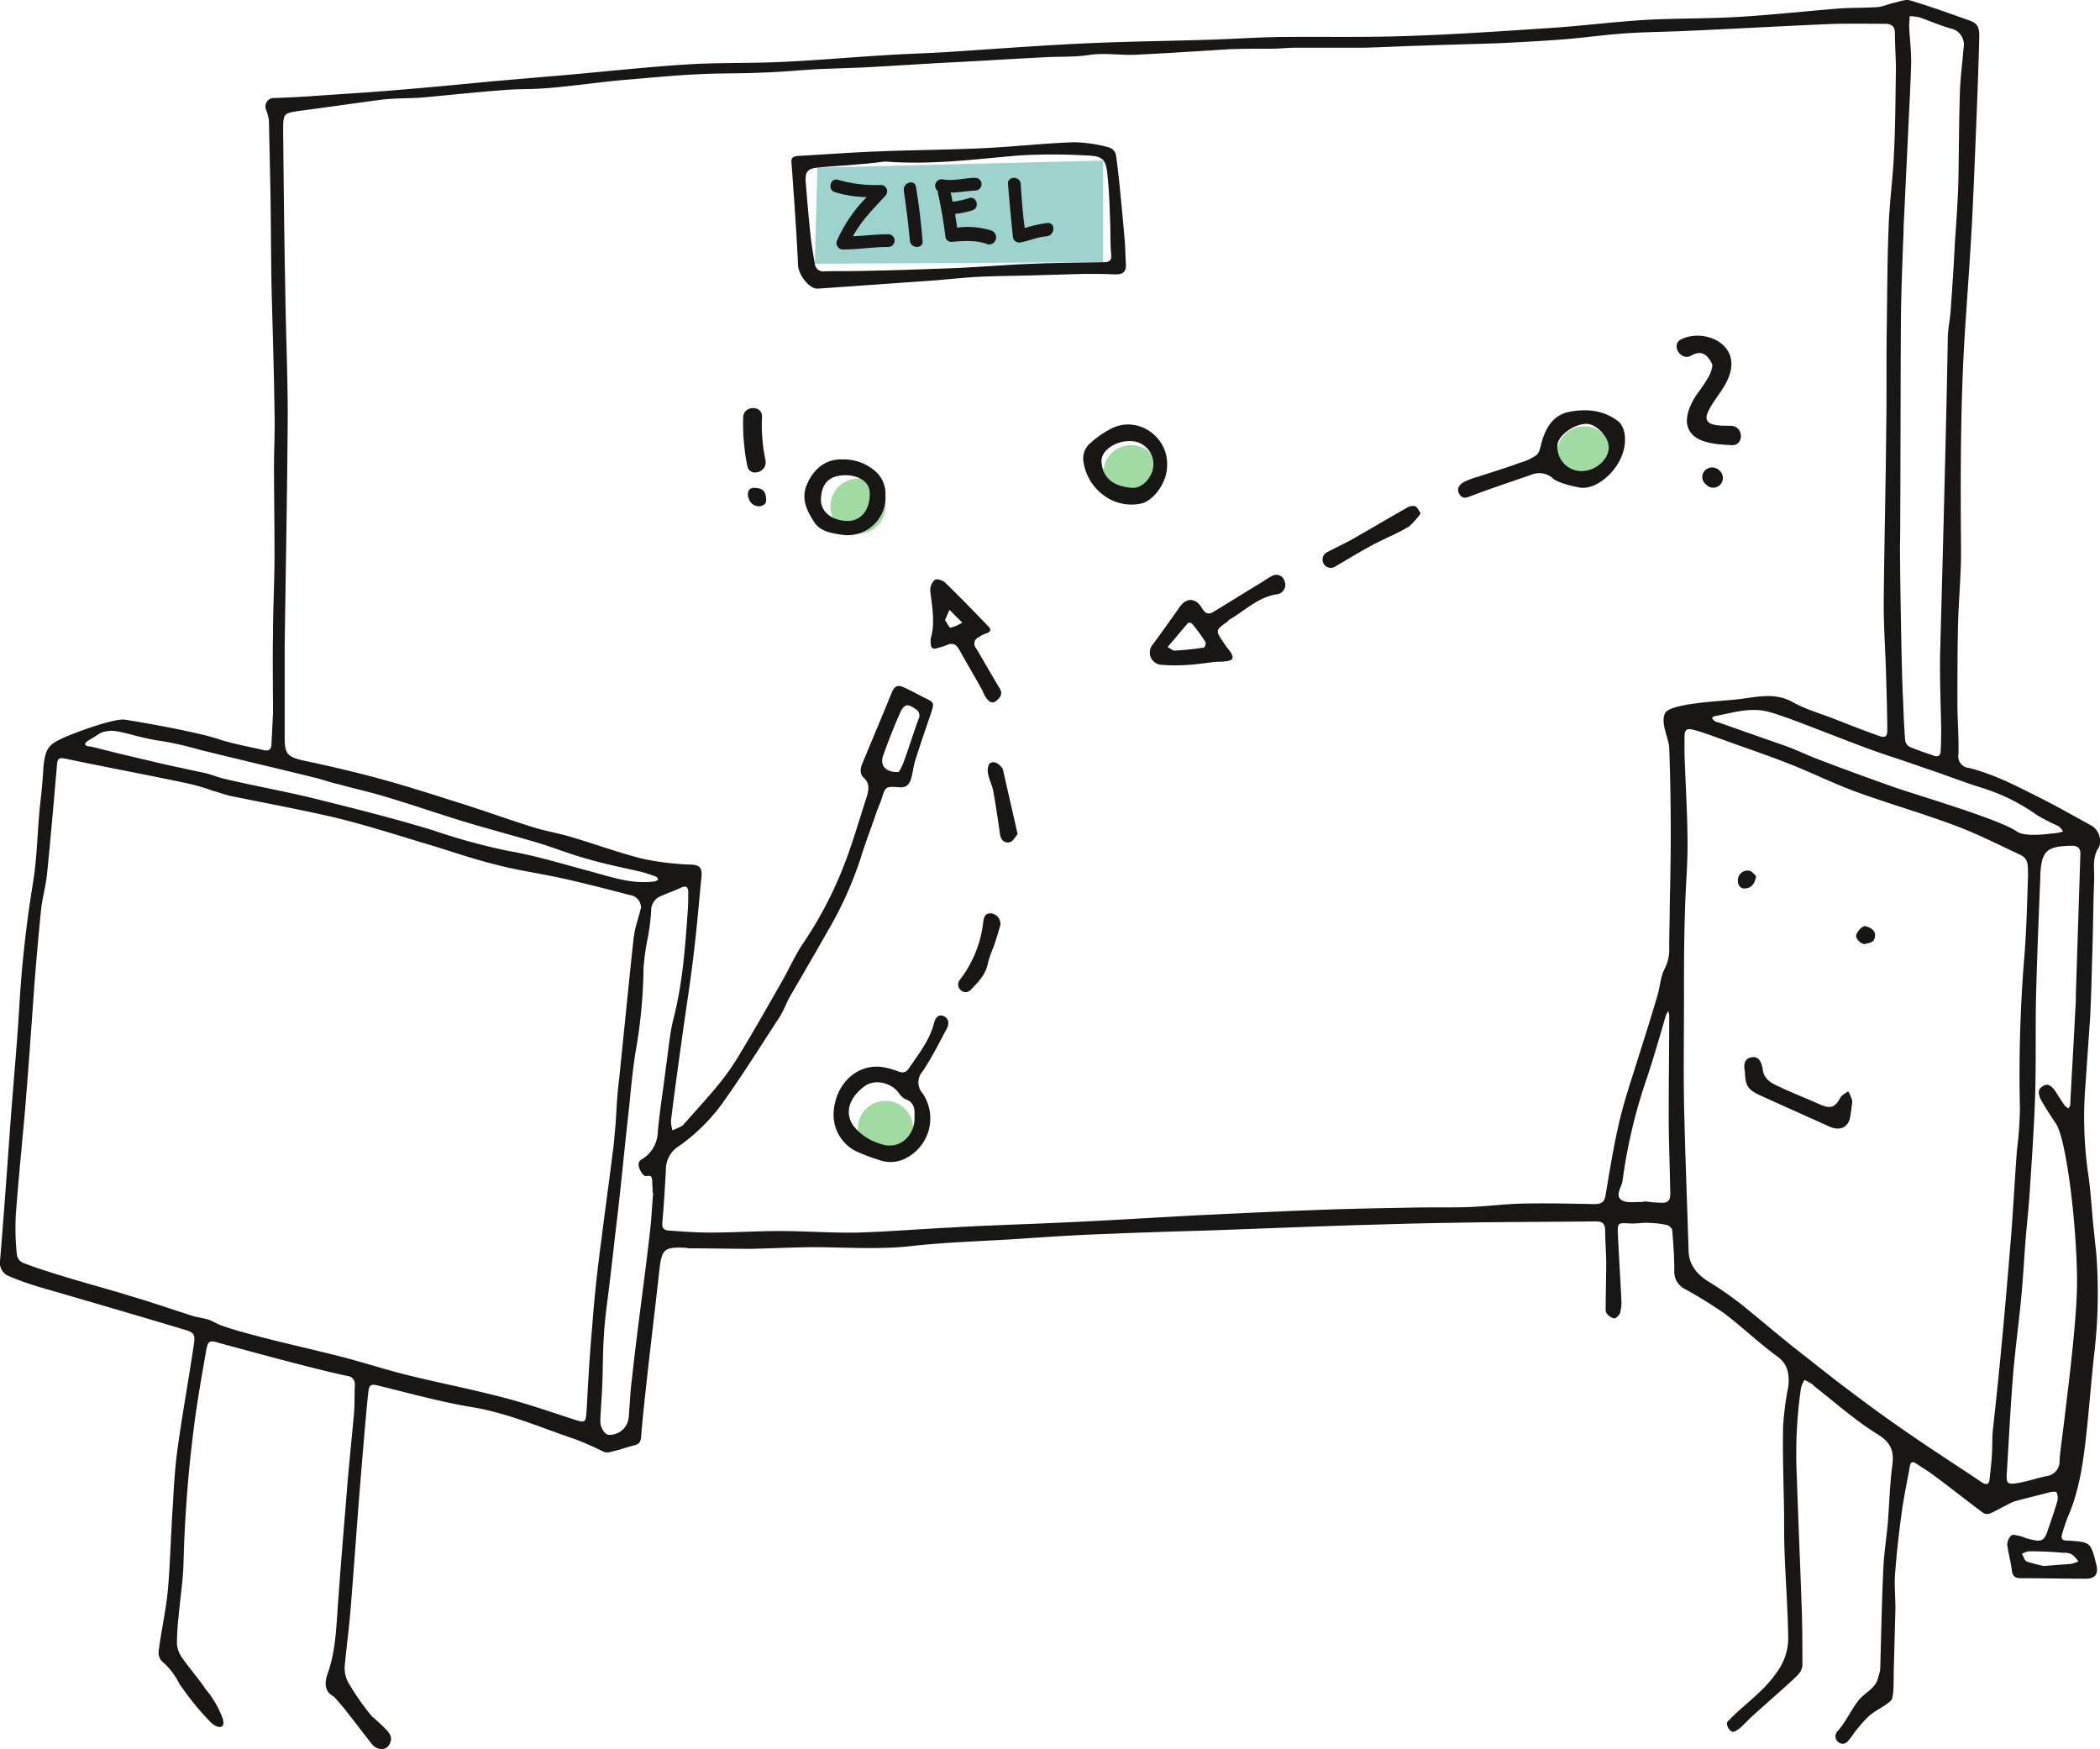 <svg id="decentralarc" xmlns="http://www.w3.org/2000/svg" width="413.161" height="344.065" viewBox="0 0 413.161 344.065">
  <path id="Path_752" data-name="Path 752" d="M375.7,121.9l-.5,18.9,56.7-.3v-20Z" transform="translate(-214.889 -88.917)" fill="#9dd3cc"/>
  <path id="Path_753" data-name="Path 753" d="M378.3,189a5.423,5.423,0,1,1,5.9,4.9A5.342,5.342,0,0,1,378.3,189Z" transform="translate(-214.889 -88.917)" fill="#a1dba3"/>
  <path id="Path_754" data-name="Path 754" d="M432,182.4a5.423,5.423,0,1,1,5.9,4.9A5.342,5.342,0,0,1,432,182.4Z" transform="translate(-214.889 -88.917)" fill="#a1dba3"/>
  <path id="Path_755" data-name="Path 755" d="M383.7,311.4a5.423,5.423,0,1,1,5.9,4.9A5.4,5.4,0,0,1,383.7,311.4Z" transform="translate(-214.889 -88.917)" fill="#a1dba3"/>
  <path id="Path_756" data-name="Path 756" d="M521.2,178.7a5.423,5.423,0,1,1,5.9,4.9A5.4,5.4,0,0,1,521.2,178.7Z" transform="translate(-214.889 -88.917)" fill="#a1dba3"/>
  <g id="Group_40" data-name="Group 40" transform="translate(-214.889 -88.917)">
    <path id="Path_757" data-name="Path 757" d="M623.3,284.5a28.109,28.109,0,0,1-.1,2.9c-.3,6.3-.7,12.6-1,18.8,0,.3-.2.5-.4.8-.2-.2-.5-.4-.7-.6-.7-1-1.3-2-1.9-2.9-.6-.8-1.3-1.6-2.4-.9-1.2.7-.8,1.8-.3,2.8.9,1.6,1.9,3.1,2.9,4.6,2.2,3.3,4.4,22.7,4.1,33-.2,6.2-1.3,15.7-2.2,23-.6,5.2-1.2,9.2-1.2,10.3a2.919,2.919,0,0,1-2.5,3c-2,.4-3.9,1.1-5.9,1.4-1.8.3-2.1,0-2-1.8.4-6.3.7-12.6,1.2-18.9.4-5.1,1.1-10.2,1.6-15.3.4-3.9.6-7.9.9-11.8.3-3.6.7-7.1.9-10.7.4-6,.8-12,1-18.1.2-6.8,0-13.6.2-20.4.2-7.3.5-14.7.8-22v-.4c.2-5,1.2-5.9,6.2-6,1.1,0,1.6.4,1.7,1.4Zm-2.5,109.9a3.233,3.233,0,0,1,1.7.3,5.844,5.844,0,0,1,1.3,1.4,8.8,8.8,0,0,1-1.5.5c-1.5.1-3.1.2-5.3.4a29.651,29.651,0,0,1-3.4-.9c-.4-.2-.6-1-.9-1.5a3.942,3.942,0,0,1,1.4-.5c2.2,0,4.5.1,6.7.3ZM607,370c-.2,1.6-.1,3.2-.2,4.9s-.3,3.5-.5,5.2c-.1.8-.6,1-1.4.5-5.5-3.7-11-7.2-16.4-11-4.2-2.9-8.3-6-12.4-9.1l-8.4-6.6c-3.5-2.8-7-5.8-10.5-8.6a72.343,72.343,0,0,0-6.4-4.4c-2.3-1.5-3.7-3.4-3.7-6.2-.3-9.7-.7-19.5-.9-29.2-.1-6.6,0-13.2,0-19.8,0-5.9,0-11.7.2-17.6.1-4.3.5-8.6.5-12.8,0-6-.4-12.1-.6-18.1v-3.1c0-1.8.4-2,2.2-1.5,1.7.5,3.3,1.1,5,1.7,4.6,1.7,9.2,3.2,13.7,5,4.3,1.7,8.5,3.8,12.9,5.4,6.6,2.4,13.3,4.3,19.9,6.8,4.2,1.6,8.3,3.7,12.4,5.6,1.7.8,1.4,2.3,1.5,3.7-.2,5.7-.3,11.4-.8,17.1a284.721,284.721,0,0,0-.8,29.2,77.259,77.259,0,0,1-.6,8.2c-.4,5.4-.7,10.9-1.1,16.3-.6,7.3-1.2,14.5-1.9,21.8-.5,5.5-1.1,11.1-1.7,16.6ZM388.7,237.4c1-2.8,2.1-5.6,3.3-8.3.8-1.7,1.5-1.8,3-.7a1.462,1.462,0,0,1,.6,2c-1.1,3-2,6-3.1,8.9a10.194,10.194,0,0,1-.8,1.5C389.1,240.9,387.9,239.5,388.7,237.4ZM270.9,215.9c.2-15,.5-30,.6-45.1,0-8.5-.4-17-.5-25.6-.2-10.2-.3-20.4-.4-30.6,0-3.5.1-3.4,3.4-3.9,5.4-.7,10.8-1.5,16.2-2.2,2.6-.3,5.2-.2,7.8-.4,5.5-.5,11-1.1,16.5-1.5,2.4-.2,4.9-.1,7.3-.3,1.8-.1,3.6-.3,5.4-.5,3.7-.4,7.3-.9,11-1.2,4.8-.4,9.7-.9,14.6-1.1,4-.2,8-.1,12-.3,3.8-.1,7.6-.5,11.4-.7,2.8-.1,5.6-.2,8.3-.3,5.8-.3,11.6-.7,17.4-1,6.1-.3,12.2-.7,18.2-1,3.1-.2,6.2,0,9.3-.5,2.9-.4,5.8.1,8.7,0,6.2-.3,12.4-.7,18.6-1.1,2.7-.1,5.4-.1,8.2-.1,1.7,0,3.4-.2,5-.2h13.6c3.7-.1,7.3-.3,11-.4,5.2-.2,10.5-.3,15.7-.5,4-.2,7.9-.4,11.8-.7,4.1-.3,8.2-.9,12.4-1.2,4.1-.3,8.2-.3,12.3-.5,9-.4,18-.9,27-1.3,4-.2,8-.1,12.1-.1,1.2,0,1.9.5,1.9,1.8,0,2.4.2,4.8.2,7.2-.1,5.6-.1,11.3-.4,16.9-.2,4.4-.8,8.8-1,13.2-.3,6.9-.3,13.8-.4,20.7-.1,6.5,0,13-.1,19.5-.1,11.6-.4,23.2-.5,34.9,0,5.1.4,10.1.5,15.2.1,3.2.2,6.5.2,9.7,0,1.6-1,1.2-1.9.9-2.8-1-5.6-2.1-8.4-3.2s-5.7-1.9-8.2-3.3c-3.7-2.1-7.3-1-11-.6s-13.2.8-14.2,2.7.7,4.9.8,6.8q.3,8.4.3,16.8c0,4.9-.1,9.7-.2,14.6,0,2.6-.1,5.2-.1,7.8a8.356,8.356,0,0,1-.9,4.3c-.8,1.5-.9,3.5-1.4,5.2-1.2,4.1-2.5,8.2-3.8,12.3-1.3,4.2-2.7,8.3-3.7,12.5-1.1,4.7-1.9,9.6-2.7,14.4-.2,1.5-.8,1.9-2.3,1.9-4.7-.1-9.5-.2-14.2-.1-3.7.1-7.3.6-11,.7s-7.4,0-11.1.1c-5.6.1-11.2.2-16.8.4-8.3.3-16.6.7-24.9,1.1-9.4.5-18.8,1.1-28.2,1.5-6.7.3-13.5.5-20.2.9-6.1.3-12.2.8-18.3,1-5.2.1-10.4-.3-15.6-.3-4.5,0-9.1.3-13.6.3-2.7,0-5.4-.2-8.2-.4-1-.1-1.3-.6-1.2-1.6.3-3.4.5-6.8.7-10.3a5.406,5.406,0,0,1,2.7-4.8,36.9,36.9,0,0,0,9.3-9.6c3.6-5.1,6.9-10.4,10.3-15.6.9-1.4,1.4-2.9,2.2-4.3,2.5-4.3,5-8.6,7.5-13a73.211,73.211,0,0,0,6.3-14c.9-3,2.1-6,3.1-9,.3-.9.7-1.7,1-2.6.8-2.6.8-2.6,3.6-2.4,1.5.1,2-.8,2.3-1.9s.4-2.2.7-3.2c1-3.2,2.1-6.4,3.2-9.6.6-1.9.6-2-1.3-2.9-1.4-.7-2.8-1.5-4.2-2.1-1-.5-1.7-.2-2.2.9-1.9,4.7-3.9,9.4-5.8,14-.5,1.1-.6,2.2.3,3,1.1,1,.9,2.3.6,3.4-1.6,4.9-3,9.9-4.9,14.6a77.118,77.118,0,0,1-7.5,14.2c-1.6,2.3-2.8,5-4.2,7.5-2.9,5.1-5.8,10.2-8.9,15.3a46.655,46.655,0,0,1-3.6,5.1c-2.2,2.7-4.6,5.3-6.9,7.9-.2.2-.3.4-.6.5-.5.3-1.1.5-1.7.8a6.279,6.279,0,0,1-.3-1.9c.6-5,1.3-10,2-15,.8-6,1.8-12,2.5-18.1.6-4.9,1-9.9,1.5-14.9.2-1.9-.5-2.4-2.4-2.4a53.992,53.992,0,0,1-9-1.1c-4.9-1.2-9.7-3-14.5-4.4-2.4-.7-4.9-1.1-7.4-1.9-4.5-1.4-8.9-3-13.3-4.4-5.4-1.7-10.9-3.5-16.4-5-5.1-1.4-10.3-2.6-15.5-3.7-2.9-.7-3.5-1.3-3.5-4.3V215.9ZM541.2,325.5a16.412,16.412,0,0,1-2.3-.2h-.8v.1c-1.4-.1-3.1.3-4.2-.4-1.3-.9,0-2.5.2-3.7a103.777,103.777,0,0,1,4.4-19.1c1.5-4.4,2.8-8.9,4.1-13.4a9.244,9.244,0,0,1,.5-1,3.554,3.554,0,0,1,.2,1c0,6.4-.1,12.7-.1,19.1,0,5.1.2,10.3.3,15.4.1,1.9-.4,2.4-2.3,2.2ZM344.3,311.6a6.392,6.392,0,0,1-2.7,5.1c-.4.3-.9.5-1,.9-.4.8.8,2.9,1.5,2.7.9-.2,1,.1,1.1.8,0,.8.1,1.7.1,2.5h.1c-.2,2.1-.3,4.3-.5,6.4-.5,4.6-1.1,9.3-1.7,13.9-.7,5.5-1.4,10.9-2,16.4-.3,2.4-.4,4.8-.6,7.2a3.8,3.8,0,0,1-3.9,3.7c-.8,0-1.8-1.5-1.7-2.9.1-2.4.3-4.8.4-7.2.1-3.2.1-6.4.3-9.5.2-3.4.7-6.7,1.1-10.1.6-4.8,1.1-9.7,1.7-14.5.7-6.3,1.3-12.5,2-18.8.5-4.4.8-8.9,1.6-13.3a100.353,100.353,0,0,0,1.4-15.5,45.512,45.512,0,0,1,.9-6.3,42.6,42.6,0,0,0,.6-5,3.049,3.049,0,0,1,1.9-2.9c1.4-.6,2.8-1.1,4.1-1.7.9-.4,1.3,0,1.3.9,0,1.2,0,2.5-.1,3.7-.5,7.1-1,14.2-2.8,21.2-.8,3.1-1,6.4-1.5,9.6-.5,4.2-1.2,8.4-1.6,12.7Zm-12.9,38.3c-.5,5.5-.8,11-1.1,16.5-.2,2.5-.2,2.5-2.7,1.7-4.6-1.5-9.2-3.1-13.9-4.3-6.1-1.6-12.3-2.8-18.4-4.3-4.1-1-8.1-2.3-12.2-3.4-5.4-1.4-10.8-2.6-16.3-4-2.7-.7-5.4-1.4-8-2.3-1-.3-2-1-3-1.3s-2-.4-3-.7c-4.1-1.3-8.1-2.7-12.2-3.9-4.5-1.4-9.1-2.6-13.6-4-2.6-.8-5.2-1.6-7.7-2.6a2.087,2.087,0,0,1-1.1-1.6,50.826,50.826,0,0,1-.2-7.8c.5-6.8,1.2-13.6,1.8-20.4.7-8.5,1.3-17,1.9-25.5.4-4.8.8-9.6,1.3-14.4.3-2.4,1-4.8,1.2-7.3.7-7,1.3-13.9,1.9-20.9.1-1.3.4-1.5,1.8-1.2,8.1,1.7,16.2,3.2,24.2,4.9a41.857,41.857,0,0,1,4.7,1.4c1.1.3,2.2.7,3.4,1,6.9,1.4,13.9,2.7,20.8,4.3,5.7,1.4,11.4,3.2,17,4.9,4.8,1.4,9.5,3.1,14.4,4.3,4.1,1.1,8.4,1.7,12.6,2.6,4.6,1,9.2,2.2,13.8,3.4a2.5,2.5,0,0,1,2.2,2.5c-.4,1.7-1,3.3-1.3,5a1.759,1.759,0,0,1-.1.6c-.5,4.2-2.6,25.3-2.9,28.1-.4,3-.5,5.9-.7,8.9-.2,1.9-.3,3.9-.6,5.8-.7,5.7-1.5,11.3-2.2,17-.8,5.9-1.4,11.5-1.8,17ZM232.6,234.4c2.1-1.2,1.9-1.5,3.9-1.7,1.8-.2,6.1,1.5,10.2,2a65.779,65.779,0,0,1,7.4,1.7c7.7,1.9,15.4,3.7,23.1,5.6,1.5.4,2.9.9,4.3,1.2,3.2.9,6.5,1.6,9.7,2.6,5.3,1.6,10.5,3.4,15.8,5,4.4,1.3,8.9,2.5,13.3,3.8,3.4,1,6.8,2.4,10.2,3.3,3.4,1,6.9,1.7,10.4,2.5a28.113,28.113,0,0,1,3.1,1c.2.1.3.4.4.6l-.6.3c-4.1.6-7.9-.6-11.8-1.7-5.7-1.5-11.4-3.3-17.2-4.3a121.074,121.074,0,0,1-14.6-4c-7.5-2.3-15.1-4.2-22.7-6.1-6-1.5-12.2-2.6-18.2-4-1.4-.3-2.7-.9-4.1-1.2-3.6-.8-7.2-1.5-10.8-2.4-3.9-.9-7.7-1.8-11.5-2.8-.5,0-2.4-.2-.3-1.4Zm356.3-84.5c.1-5.1.3-10.3.5-15.4v-.7c.3-6.3.6-12.6.9-18.8.2-4.7.5-9.3.6-14,0-2.3-.3-4.7-.4-7,0-.6.1-1.2.1-1.9a11.019,11.019,0,0,1,1.8.2c2.1.7,4.1,1.6,6.2,2.2a3.25,3.25,0,0,1,2.6,3.9c-.2,2.8-.6,5.6-.7,8.3-.2,5.8-.2,11.6-.3,17.3-.1,4.2-.4,8.4-.7,12.6-.2,4.3-.5,8.7-.8,13-.1,2-.6,4-.6,6-.2,13.7-1.3,54.8-1.5,61.6-.1,4.9.1,9.7.2,14.6,0,1.6,0,3.2-.1,4.9,0,.8-.5,1.2-1.3.9-1.7-.6-3.3-1.1-4.9-1.8a1.838,1.838,0,0,1-.8-1.4c-.2-2.6-.3-5.3-.4-7.9-.3-5.3-.6-25.3-.6-30,.1-1.3.1-38.3.2-46.6Zm15.9,94a38.264,38.264,0,0,1,10.9,5.4,39.764,39.764,0,0,0,4.1,2.1,3.565,3.565,0,0,1,1,1.1,9.017,9.017,0,0,1-2.4.4c-.6.1-5.2.7-6.7-.4-3.4-2.4-19.8-7.2-24.1-8.7-4.8-1.7-9.5-3.4-14.2-5.2-2.5-.9-4.9-2.1-7.4-3-4.3-1.5-8.6-3-12.8-4.5-.3-.1-.7-.1-.9-.3-.2-.1-.4-.4-.6-.6.2-.2.4-.4.6-.4,2.7-.5,5.3-1.3,8-1.2,2.1,0,4.3.9,6.4,1.6,5.4,2,10.6,4.1,16,6.1,3.6,1.3,7.2,2.4,10.8,3.7,3.7,1.2,7.4,2.7,11.3,3.9Zm21.5,7.4c-3.1-1.7-6.1-3.4-9.2-5-4.8-2.4-9.6-5-14.8-6.3a2.289,2.289,0,0,1-2.1-2.7c.1-3.3-.2-6.6-.2-9.9,0-4.9,0-9.9.1-14.8.1-5.5.7-11,.6-16.6-.1-13.6-.1-27.1.7-40.7.5-7.8,1.1-15.5,1.5-23.3.3-5.7,1.3-29.8,1.4-36.1,0-1.6-.4-2.4-1.8-2.9-3.9-1.4-7.8-2.8-11.8-4-1-.3-2.2.3-3.3.5-1,.2-2,.7-3,.8-2.6.2-5.2.1-7.8.3-6.3.5-12.7,1.2-19,1.6-6.2.4-12.3.3-18.5.6-6.8.4-13.6,1.3-20.4,1.7-8.9.6-17.9,1.2-26.9,1.5-8.5.3-17,.1-25.5.2-5.3.1-10.6.5-15.9.6-7,.2-13.9.3-20.9.6-9.2.4-18.3,1.1-27.4,1.7-4.5.3-9,.4-13.4.7-6.7.4-13.3,1-20,1.3-6.2.3-12.5.1-18.7.5-8,.5-16,1.4-24.1,2.1-4.7.4-9.3.8-14,1.2-6.2.6-12.4,1.2-18.6,1.7-5.6.5-11.1.8-16.7,1.2-2.6.2-5.1.3-7.7.4a1.663,1.663,0,0,0-1.7,2.2,10.407,10.407,0,0,1,.6,2.2c.1,4.7.2,9.5.3,14.2.1,6,.1,11.9.2,17.9.2,8.5.5,17,.6,25.5.1,3.4-.1,6.8-.1,10.1,0,5.9.1,11.8.1,17.8,0,5.2-.3,10.4-.3,15.6-.1,5.2,0,10.4,0,15.6l-.3,6c0,1.1-.6,1.4-1.5,1.2-2.9-.7-5.9-1.2-8.7-2.1-3.7-1.3-13.6-3.1-18.6-3.9-1.1-.2-4,.6-6.7,1.5-2.1.7-4.1,1.5-5.3,2-2.7,1.3-3.8,1.7-4.1,6.4s-.6,6.2-.8,8.7c-.4,4.7-.5,9.4-1.3,14a233.245,233.245,0,0,0-2.6,23.6c-.5,8.4-1.3,16.7-1.9,25.1s-1.2,16.7-1.9,25.1a2.82,2.82,0,0,0,1.8,3.1,58.946,58.946,0,0,0,5.9,2.1c9.3,2.7,18.6,5.4,27.9,8.2,2.8.8,2.9.9,2.4,4-1,6.6-2.2,13.2-3.1,19.8-.5,3.6-.7,7.2-.9,10.9-.4,5.6-.5,11.3-1,16.9-.4,4-1.3,7.9-1.8,11.9a2.564,2.564,0,0,0,.6,1.9,14.025,14.025,0,0,1,3.5,4.5,57.523,57.523,0,0,0,6,7.4c1.4,1.5,3.7,1.8,2.1-1.6a18.449,18.449,0,0,0-2.9-4.7c-1.4-2.1-3.1-4-4.5-6a5.645,5.645,0,0,1-1.2-2.9,45.327,45.327,0,0,1,.3-5.2c.3-3.6.9-7.2,1-10.9a261.038,261.038,0,0,1,2.4-29.3c.6-4.1,1.3-8.1,2-12.1.4-2.3.6-2.4,2.9-1.7,5.9,1.6,11.8,3.2,17.7,4.7,2.4.6,4.8,1.2,7.2,1.7a1.613,1.613,0,0,1,1.5,1.8c-.1,2,0,4-.2,6-.5,5.5-1.1,11-1.5,16.5-.6,7.3-1.2,14.5-1.7,21.8-.3,4.3-.5,8.5-2,12.6-.5,1.5-.7,3.4,1.3,4.4,0,0,2.4,2.7,2.6,3.1,1.7,2.1,3.3,4.3,5,6.4a2.589,2.589,0,0,0,1.1.7,1.767,1.767,0,0,0,2.3-1c.6-1.2-.1-2.1-.9-2.9-.9-.9-1.8-1.7-2.7-2.5a48.5,48.5,0,0,1-4.3-6.1,5.981,5.981,0,0,1-1-3.6c.4-4.3,1-8.6,1.3-13,.6-7.4,1.1-14.8,1.7-22.2.5-6.1,1-12.3,1.6-18.4.2-2,.5-2.1,2.4-1.6,6.1,1.5,12.2,3.2,18.4,4.2,6.9,1.2,13.3,4,19.8,6.2a57.872,57.872,0,0,1,5.7,2.5,2.208,2.208,0,0,0,1.6,0c1.4-.3,2.8-.8,4.3-1.2.9-.2,1.4-.5,1.5-1.5.3-3.7.7-7.4,1.1-11,.8-7.3,1.7-14.6,2.5-21.9.5-4.3.9-4.7,5.3-4.5.1,0,.3.1.4.1,4.1,0,8.2.1,12.3.1,4.9-.1,9.9-.4,14.8-.3,5.8.1,11.5.4,17.3-.3,6.5-.7,13.2-.9,19.7-1.3,5.8-.4,11.6-.8,17.5-1,6.8-.3,13.6-.5,20.4-.7,11.5-.4,23-.9,34.5-1.2,6.1-.2,12.3-.3,18.5-.4,7.9-.1,15.7-.1,23.6-.2,1.4,0,1.8.6,1.8,1.9,0,2.1.2,4.3.2,6.4,0,2.8-.1,5.7-.1,8.5,0,.4-.1,1,.2,1.3a2.523,2.523,0,0,0,1.5,1c.3,0,.9-.6,1.1-1a8.523,8.523,0,0,0,.3-2.3c-.2-4.4-.5-8.8-.7-13.2-.1-2.4,0-2.3,2.3-2.2,1.3.1,2.6-.2,3.9-.1a18.612,18.612,0,0,1,3.4.4c.5.1,1.1.7,1.1,1.1.2,2.6.4,5.3.4,7.9a3.754,3.754,0,0,0,1.9,3.5,90.868,90.868,0,0,1,7.8,4.8c3.6,2.7,6.9,5.9,10.6,8.6,1.9,1.4,2.2,3,2.2,5a7.716,7.716,0,0,1-.2,1.5,60.624,60.624,0,0,0-.9,7.3c-.1,5.7.1,11.3.2,17,0,2.7,0,5.3.1,8,.2,5.3.6,10.6.7,16a11.4,11.4,0,0,1-2.3,7.4c-2.7,3.9-6.5,6.3-9.6,9.6-.5.5.4,2.1,1.1,2,.4,0,.8-.4,1.2-.6,1-.9,1.8-1.8,2.8-2.7,1.4-1.3,8.3-7.3,8.8-8a2.982,2.982,0,0,0,.8-1.7c0-3.4,0-6.9-.1-10.3-.3-9-.7-17.9-1-26.9a90.812,90.812,0,0,1,.8-17.3,5.093,5.093,0,0,1,.7-1.7,10.932,10.932,0,0,1,1.5.8c.2.1.3.3.4.4,4,3.1,7.9,6.6,12.2,9.3,2.7,1.6,3.6,3.2,3.2,6.2-.5,3.8-.6,7.6-.9,11.5-.3,3.2-.8,6.3-.9,9.5-.3,6.4-.4,12.8-.6,19.3a8.328,8.328,0,0,1-.4,1.5c-.4,2.2-2.7,3-3.9,4.6-1.5,1.9-2.4,4.1-4,5.9a1.469,1.469,0,0,0,.3,2.4c1,.5,1.6-.2,2.2-1a27.856,27.856,0,0,1,3.5-4.2c1.3-1.2,3.1-1.9,4.4-3.1.7-.7.5-4.2.6-7l.3-11.1c0-2.1-.2-4.3-.1-6.4.3-4.3.8-8.7,1.4-13,.4-2.8,1-5.6,1.5-8.4.1-.7.3-1.4,1.2-.8,1.4.9,2.7,1.7,4,2.7,3.1,2.3,6.1,4.7,9.2,7a1.481,1.481,0,0,0,1.3.2c1.2-.5,2.4-1.2,3.6-1.8a7.742,7.742,0,0,1,1.6-.7c2.2-.6,4.4-1.1,6.6-1.7.5-.1,1.3-.2,1.4,0a2.851,2.851,0,0,1,.2,1.6c-.5,1.7-1.1,3.5-1.7,5.2-.9,2.9-1.3,3.1-4.2,2.3-.5-.1-1-.4-1.5-.5-.6-.1-1.4-.4-1.7-.1a2.5,2.5,0,0,0-.8,1.8c.2,1.7.7,3.3.9,5,.1,1.1.6,1.6,1.7,1.6,4.3,0,8.5.1,12.8.1,2,0,2.6-1,2.1-2.9-1.1-4.3-1.1-4.3-5.5-4.6h-.2c-.9,0-1.3-.3-1-1.3a31.909,31.909,0,0,1,1.1-3.3c2.1-4.8,2.9-9.8,3.5-14.9.7-6,1.1-12,1.8-18a102.661,102.661,0,0,0,.3-19.2c-.2-1.9-.4-3.7-.6-5.6-.3-3.3-.5-6.7-1-10a78.862,78.862,0,0,1-.5-17.5c.3-4.3.6-8.7.9-13,.2-3.9.3-7.8.4-11.6.2-5.2.2-10.4.4-15.5.1-2.2-.5-4.5,1-6.6a3.572,3.572,0,0,0-1.6-4.2Z" fill="#181715" fill-rule="evenodd"/>
    <path id="Path_758" data-name="Path 758" d="M389.1,120.7c-1.2.1-3.1.4-4.9.5-2.8.3-5.7.4-8.5.7-1.9.2-2.4.8-2.3,2.7.3,3.7.6,7.4,1,11,.2,1.7.5,3.5.8,5.2a1.652,1.652,0,0,0,1.9,1.5c2.7-.1,5.4,0,8.2-.1,5.5-.1,10.9-.3,16.4-.5s11-.7,16.5-.9c4.6-.2,9.2-.2,13.8-.3,1,0,1.7-.2,1.5-1.6-.2-2.1-.1-4.3-.2-6.4-.1-3-.2-6-.5-8.9-.3-3.4-.9-4-4.2-4.1a116.254,116.254,0,0,0-13.2,0c-8.5.7-17,1.9-26.3,1.2Zm47.1,15.9c.1,1.4.1,2.9.2,4.3.1,1.6-.7,2-2.1,2-2.1-.1-4.1-.1-6.2-.1l-10.3.3c-3.6.1-7.2.1-10.9.3-3.3.2-6.6.6-9.8.8l-21.3,1.5c-1.7.1-3.8-2.7-3.9-4.6-.2-4.5-.5-8.9-.8-13.4-.2-2.3-.3-4.5-.5-6.8-.1-.9.3-1.2,1.2-1.3,5.3-.3,10.6-.7,15.9-.9,7.3-.3,14.6-.3,21.9-.7,5.5-.3,11-.9,16.5-1.1a27.4,27.4,0,0,1,6.9,1,2.037,2.037,0,0,1,1.4,1.3c.5,2.6,1.6,14.9,1.8,17.4Z" fill="#181715" fill-rule="evenodd"/>
    <path id="Path_759" data-name="Path 759" d="M394.8,308.4c.1-1.4-.1-2.7-1.9-3.3a3.447,3.447,0,0,1-1.2-1.2c-1.6-2.1-4.8-2.7-6.7-1.3-3.1,2.3-4,5.3-2.2,7.8a10.139,10.139,0,0,0,4.9,3.4c4.3,1.8,7.4-1.8,7.1-5.4Zm-15.9-.6c.3-5.5,4.4-9.5,9.3-9a14.269,14.269,0,0,1,3.4.9c.9.3,1.5.3,2.1-.6,1.9-2.8,4-5.4,4.9-8.7.2-.9.7-2.1,1.9-1.6,1.1.4,1.2,1.6.6,2.6-1.5,2.8-2.9,5.6-4.7,8.3a3.214,3.214,0,0,0,0,4.3,8.781,8.781,0,0,1-2.8,12.5,6.527,6.527,0,0,1-5.8.6,37.985,37.985,0,0,1-4.7-1.8,8.058,8.058,0,0,1-4.2-7.5Z" fill="#181715" fill-rule="evenodd"/>
    <path id="Path_760" data-name="Path 760" d="M531.4,176.9c0-2-2.4-4.6-4.4-4.6-2.4,0-5.6,2.3-5.7,4.2a4.78,4.78,0,0,0,4.9,5.1C528.9,181.5,531.4,179.3,531.4,176.9Zm-10.9,6.2a4.053,4.053,0,0,0-4.3-.8c-4,1.4-8,2.7-11.9,4.2-1,.4-1.7.6-2.3-.4s0-1.8.8-2.3a14.456,14.456,0,0,1,2.9-1.1c2.7-.9,5.4-1.7,8.1-2.7a11.089,11.089,0,0,0,3.3-1.5c.6-.4.8-1.4,1-2.2.8-3.1,2.3-5.8,5.7-6.4s6.8-.3,9.7,2.1a4.608,4.608,0,0,1,.9,1.7c1.4,5.9-4.9,12-8.9,11.1-4.1-.8-5-1.7-5-1.7Z" fill="#181715" fill-rule="evenodd"/>
    <path id="Path_761" data-name="Path 761" d="M444.6,216.2c.7.4,1.1.8,1.5.7a55.091,55.091,0,0,0,5.7-.6,1.493,1.493,0,0,0,.3-1,31.753,31.753,0,0,0-2.7-3.7c-.1-.2-.7-.2-.8-.1-1.3,1.5-2.5,3-4,4.7Zm9.5,2.9c-1.7.2-3.5.5-5.2.6a34.894,34.894,0,0,1-5.6,0,2.426,2.426,0,0,1-1.6-4c1.7-2.3,3.4-4.7,5.1-7.1,1.4-2.2,3.3-2.2,4.6,0,.6,1,1.2,1.3,2.2.7,3.3-2,6.5-4,9.8-6a17.4,17.4,0,0,1,1.8-1.1,1.672,1.672,0,0,1,2.4,1,1.879,1.879,0,0,1-1.3,2.6c-3.8.5-6.4,3.2-9.5,5-.2.1-.3.3-.4.4-2.4,1.7-2.4,1.7-.8,4.1a23.068,23.068,0,0,0,1.4,1.9c.7,1.2.5,1.6-.8,1.8a12.1,12.1,0,0,1-1.9.1C454.1,219.2,454.1,219.2,454.1,219.1Z" fill="#181715" fill-rule="evenodd"/>
    <path id="Path_762" data-name="Path 762" d="M400.8,210.9c.4.5.8,1.5,1.1,1.5a7.663,7.663,0,0,0,2.3-1l-2.5-2.5C401.4,209.5,401.2,210.1,400.8,210.9Zm-2.8,3.6c.9-2.9.3-6.1-.1-9.4a2.723,2.723,0,0,1,.9-2.1c.4-.3,1.6.1,2,.5,2.9,2.8,5.7,5.7,8.5,8.6.6.6.6,1.1-.3,1.4a5.988,5.988,0,0,0-1.6.8,1.34,1.34,0,0,0-.5,2.1c1.5,2.5,2.9,5,4.4,7.5.5.8.9,1.4.2,2.3-1,1.2-1.7,1.2-2.6,0a6.11,6.11,0,0,1-.7-1.4c-1.5-2.7-3.1-5.4-4.6-8.1-.6-1-1.2-1.4-2.4-.9a8.8,8.8,0,0,1-1.5.5c-1.4.5-1.8.3-1.7-1.8Z" fill="#181715" fill-rule="evenodd"/>
    <path id="Path_763" data-name="Path 763" d="M437.7,184.9c1.9.1,4-2.1,4.1-4.4a4.493,4.493,0,0,0-4.5-4.8c-3-.1-5.8,1.9-5.7,4C431.8,182.6,433.5,184.6,437.7,184.9Zm6.8-4.2c0,3-2.6,6.8-5.2,7.3a9.136,9.136,0,0,1-7.6-1.9,9.888,9.888,0,0,1-3.6-6.1,3.925,3.925,0,0,1,1.3-3.9,19.1,19.1,0,0,1,4-2.8c5.2-2.8,11.5,1.5,11.1,7.4Z" fill="#181715" fill-rule="evenodd"/>
    <path id="Path_764" data-name="Path 764" d="M381.4,182.4c-3.3,0-4.9,1.5-5,4.8,0,2.4,2.1,4.1,5.1,4.2,2.7.1,4.5-2.1,4.5-5.2C386.2,184,384.2,182.5,381.4,182.4Zm7.7,3.9a7.47,7.47,0,0,1-8.7,7.8c-1.9-.3-4-.6-5.2-2.3-1.4-2.1-2.7-4.5-1.7-7.2,1.2-3.2,3.7-5.4,7-5.3a9.46,9.46,0,0,1,6.8,2.5,5.883,5.883,0,0,1,1.8,4.5Z" fill="#181715" fill-rule="evenodd"/>
    <path id="Path_765" data-name="Path 765" d="M494.4,189.9a14.711,14.711,0,0,1-2.3,2.6c-2.3,1.4-4.9,2.4-7.3,3.7s-4.7,2.7-7.1,4.1a1.626,1.626,0,1,1-1.6-2.8c1.5-.8,3-1.5,4.5-2.3,3.7-2.1,7.4-4.3,11.1-6.4a2.318,2.318,0,0,1,1.6-.3c.4.1.6.7,1.1,1.4Z" fill="#181715" fill-rule="evenodd"/>
    <path id="Path_766" data-name="Path 766" d="M415.1,253c-.4.5-.9,1.4-1.5,1.6-1.2.3-1.9-.6-2-1.8-.4-2.8-.8-5.5-1.3-8.3-.2-1.1-.8-2.2-1-3.3a3.106,3.106,0,0,1,.2-2c.8-.7,1.7-.2,2.4.6a1.489,1.489,0,0,1,.4.9C413.2,244.7,414.1,248.6,415.1,253Z" fill="#181715" fill-rule="evenodd"/>
    <path id="Path_767" data-name="Path 767" d="M411.7,270.9c-.4,1.4-.8,2.8-1.3,4.2a28.27,28.27,0,0,0-1.1,3.1c-.4,2.3-1.8,3.8-3.3,5.3a1.375,1.375,0,0,1-2.1.2,1.454,1.454,0,0,1-.1-2.1,22.821,22.821,0,0,0,4.5-11c.1-.9.2-2.1,1.6-2A2.077,2.077,0,0,1,411.7,270.9Z" fill="#181715" fill-rule="evenodd"/>
    <path id="Path_768" data-name="Path 768" d="M558.2,300v-.2c-.3-1.3-.2-2.7,1.4-2.9,1.5-.2,1.9,1.3,2.1,2.4.2,1.8,1.5,2.6,2.8,3.2,2.9,1.4,5.8,2.5,8.7,3.8,1.9.8,2.8.4,3.8-1.5.3-.5,1-.8,1.5-1.2a6.391,6.391,0,0,1,.8,1.9,21.308,21.308,0,0,1-.3,2.5c-.2,2.6-1.9,3.6-4.3,2.5-4.4-2-8.7-3.9-13.1-5.9-2.7-1.2-3.3-1.9-3.4-4.6Z" fill="#181715" fill-rule="evenodd"/>
    <path id="Path_769" data-name="Path 769" d="M560.4,261.3c-.3,1.6-1,2.3-2.1,2.4s-1.5-.7-1.5-1.6a1.924,1.924,0,0,1,2.2-1.9c.6.1,1.1.8,1.4,1.1Z" fill="#181715" fill-rule="evenodd"/>
    <path id="Path_770" data-name="Path 770" d="M583.8,273c-.1,1.5-1.3,1.4-1.9,1.6-.7.3-2.1-1.1-1.8-1.8s1-1.6,1.7-1.7C582.2,271.2,583.9,271.6,583.8,273Z" fill="#181715" fill-rule="evenodd"/>
    <path id="Path_771" data-name="Path 771" d="M339.4,273v.5" fill="#181715" fill-rule="evenodd"/>
    <path id="Path_772" data-name="Path 772" d="M389.7,135c-2.3,0-4.7.3-7,.4,1.6-3,4.1-5.5,6.4-8a1.253,1.253,0,0,0-.9-2.1,26.512,26.512,0,0,1-8.4-1c-1.5-.5-2.2,1.9-.7,2.4a22.413,22.413,0,0,0,6.3,1,28.506,28.506,0,0,0-5.9,8.7,1.282,1.282,0,0,0,1.2,1.6c3,0,6-.5,9-.5A1.251,1.251,0,0,0,389.7,135Z" fill="#181715"/>
    <path id="Path_773" data-name="Path 773" d="M395.1,125.7c-.2-1.6-2.6-.9-2.4.7q.75,4.95,1.2,9.9c.2,1.6,2.7,1.6,2.5,0-.3-3.6-.7-7.1-1.3-10.6Z" fill="#181715"/>
    <path id="Path_774" data-name="Path 774" d="M410,134.3a15.511,15.511,0,0,0-6.8-.6c-.1-.9-.3-1.8-.4-2.7a18.629,18.629,0,0,0,3.4-.7c1.5-.5.9-2.9-.7-2.4a16.54,16.54,0,0,1-3.2.7,11.63,11.63,0,0,0-.4-1.8c1.6,0,3.2-.3,4.9-.4a1.251,1.251,0,0,0,0-2.5c-2.1,0-4.3.7-6.4.3a1.287,1.287,0,0,0-1,2.3v.3a85.045,85.045,0,0,1,1.5,8.8,1.176,1.176,0,0,0,1.2.9c2.3-.2,4.9-.4,7.2.5a1.409,1.409,0,0,0,.7-2.7Z" fill="#181715"/>
    <path id="Path_775" data-name="Path 775" d="M420.9,132.8a21.624,21.624,0,0,0-4.4,1c-.4-2.9-.6-5.8-.8-8.7-.1-1.6-2.6-1.6-2.5,0,.3,3.5.6,7.1,1,10.6a1.258,1.258,0,0,0,1.5.9c1.7-.3,3.4-1.1,5.2-1.2,1.6-.3,1.7-2.8,0-2.6Z" fill="#181715"/>
    <path id="Path_776" data-name="Path 776" d="M361.1,171a43.049,43.049,0,0,0,.8,9.5c.4,2.4,4,1.4,3.6-1a34.484,34.484,0,0,1-.7-8.5c.2-2.4-3.6-2.4-3.7,0Z" fill="#181715"/>
    <path id="Path_777" data-name="Path 777" d="M547.6,158.9q2.7-1.65,4.2,1.8a6.22,6.22,0,0,1-.9,2.6,33.68,33.68,0,0,1-2.1,3.1c-1.1,1.6-2.2,3.8-2,5.8.6,4,5.7,4.1,8.8,4.3,2.4.1,2.4-3.6,0-3.8-2.1-.1-6,.3-4.7-2.7,1.3-2.8,3.6-4.8,4.4-7.8,1.6-5.9-5.4-8.7-9.7-6.5-2,1-.1,4.3,2,3.2Z" fill="#181715"/>
    <path id="Path_778" data-name="Path 778" d="M550.4,184.1l.2.2a1.909,1.909,0,1,0,2.7-2.7l-.2-.2a2,2,0,0,0-2.7,0A1.819,1.819,0,0,0,550.4,184.1Z" fill="#181715"/>
    <path id="Path_779" data-name="Path 779" d="M363.3,184.9c1.9,0,2.2,1,2.3,1.9s0,1.4-1.1,1.7a2.1,2.1,0,0,1-2.3-1.5c-.4-1-.1-2.2,1.1-2.1Z" fill="#181715" fill-rule="evenodd"/>
  </g>
</svg>
